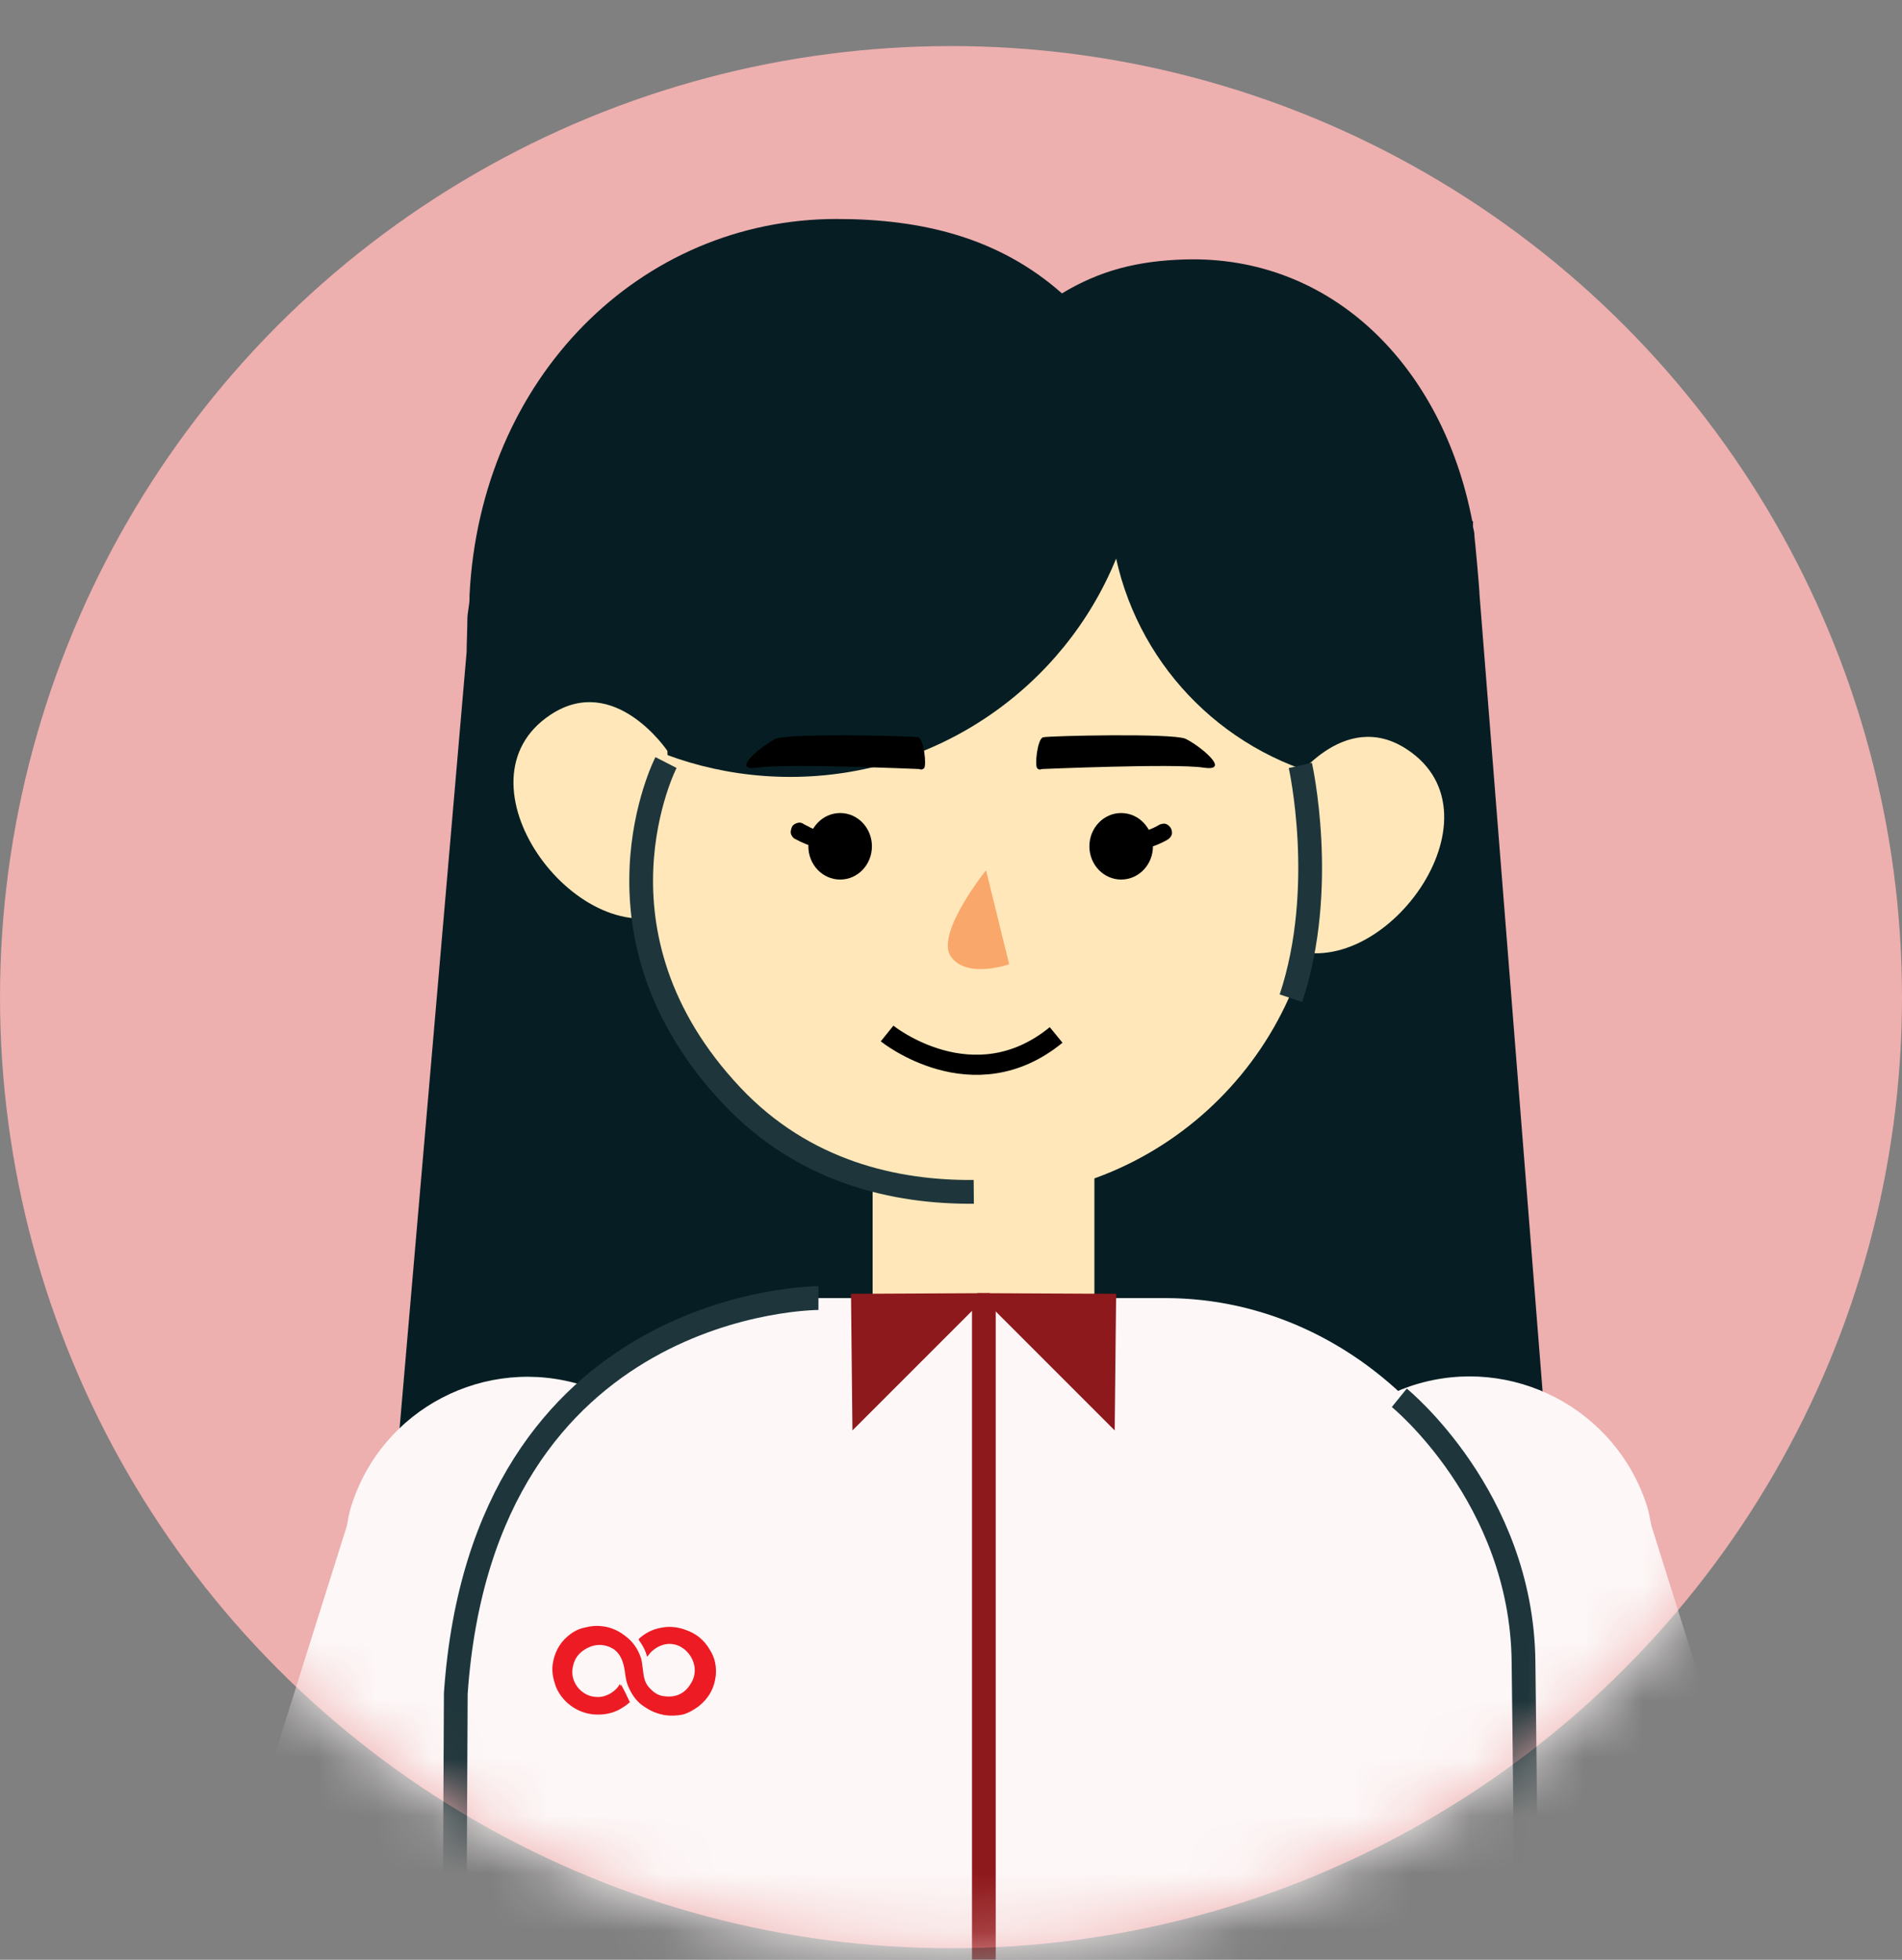 <svg width="33" height="34" viewBox="0 0 33 34" fill="none" xmlns="http://www.w3.org/2000/svg">
<rect x="0" y="0" width="33" height="34" fill="#808080" stroke="none"/>
<circle cx="16.5" cy="17.299" r="16.5" fill="#EEAFAF"/>
<mask id="mask0_397_37966" style="mask-type:alpha" maskUnits="userSpaceOnUse" x="0" y="0" width="33" height="34">
<circle cx="16.5" cy="17.299" r="16.5" fill="#D9D9D9"/>
</mask>
<g mask="url(#mask0_397_37966)">
<path d="M27.211 29.78L25.669 10.307C25.669 10.206 25.594 9.404 25.582 9.304C25.582 9.241 25.569 9.191 25.557 9.141V9.04H25.544C25.03 6.357 23.112 4.426 20.555 4.501C19.741 4.526 19.089 4.689 18.425 5.09C17.334 4.125 16.005 3.799 14.514 3.799C11.117 3.799 8.334 6.545 8.146 10.332V10.382C8.146 10.507 8.109 10.62 8.109 10.746C8.109 10.871 8.096 11.184 8.096 11.31L6.504 29.743L27.211 29.78Z" fill="#061E23"/>
<path d="M15.14 17.581V25.217H18.988V17.393H15.14V17.581Z" fill="#FFE7B9"/>
<path d="M12.232 28.074C12.771 26.382 11.831 24.563 10.126 24.037C8.434 23.498 6.617 24.438 6.09 26.143C6.053 26.256 6.04 26.369 6.015 26.482L3.17 35.51C3.094 35.661 3.019 35.811 2.969 35.987C2.944 36.062 2.944 36.125 2.932 36.2L-0.114 45.855C-0.164 45.968 -0.215 46.068 -0.252 46.181C-0.791 47.874 0.149 49.692 1.854 50.219C3.558 50.745 5.363 49.818 5.89 48.112C5.927 47.999 5.94 47.886 5.952 47.786L8.923 38.369C8.986 38.231 9.061 38.081 9.111 37.93C9.123 37.868 9.136 37.818 9.149 37.755L12.094 28.4C12.144 28.288 12.194 28.187 12.232 28.074Z" fill="#FDF7F7"/>
<path d="M34.932 46.169C34.894 46.057 34.844 45.956 34.794 45.843L31.748 36.188C31.735 36.113 31.723 36.05 31.698 35.975C31.648 35.812 31.573 35.649 31.497 35.499L28.652 26.47C28.627 26.357 28.614 26.245 28.577 26.132C28.038 24.439 26.233 23.498 24.541 24.025C22.849 24.564 21.909 26.37 22.435 28.063C22.473 28.176 22.523 28.276 22.573 28.376L25.518 37.731C25.531 37.793 25.531 37.843 25.556 37.906C25.606 38.057 25.669 38.207 25.744 38.345L28.715 47.762C28.74 47.875 28.752 47.988 28.777 48.088C29.316 49.781 31.121 50.721 32.813 50.195C34.518 49.681 35.458 47.875 34.932 46.169Z" fill="#FDF7F7"/>
<path d="M16.958 19.599C20.225 19.599 22.874 16.949 22.874 13.68C22.874 10.412 20.225 7.762 16.958 7.762C13.691 7.762 11.042 10.412 11.042 13.68C11.042 16.949 13.691 19.599 16.958 19.599Z" fill="white" stroke="black" stroke-width="0.825" stroke-miterlimit="10"/>
<path d="M16.996 20.79H16.933C13.687 20.79 11.054 18.157 11.054 14.909V11.197C11.054 7.95 13.687 5.316 16.933 5.316H16.996C20.242 5.316 22.874 7.95 22.874 11.197V14.909C22.874 18.157 20.242 20.79 16.996 20.79Z" fill="#FFE7B9"/>
<path d="M26.497 33.943C26.497 33.93 26.509 33.918 26.509 33.905V29.378C26.509 25.604 23.677 22.52 20.217 22.52H14.213C10.754 22.52 7.921 25.604 7.921 29.378V33.705C7.896 33.843 7.883 33.98 7.883 34.118V37.002C7.883 41.14 10.979 44.514 14.765 44.514H19.628C23.413 44.514 26.509 41.128 26.509 37.002V34.118C26.509 34.056 26.497 34.005 26.497 33.943Z" fill="#FDF7F7"/>
<path d="M11.228 28.74C11.253 28.715 11.278 28.677 11.304 28.652C11.429 28.539 11.579 28.489 11.742 28.539C11.855 28.564 11.93 28.639 11.993 28.727C12.106 28.89 12.106 29.078 12.005 29.229C11.893 29.392 11.742 29.467 11.554 29.442C11.429 29.429 11.329 29.354 11.254 29.266C11.178 29.179 11.166 29.066 11.153 28.953C11.141 28.89 11.141 28.815 11.116 28.752C11.065 28.602 10.978 28.476 10.84 28.376C10.727 28.288 10.602 28.251 10.464 28.226C10.364 28.213 10.263 28.226 10.163 28.251C10.05 28.288 9.962 28.338 9.875 28.401C9.724 28.539 9.637 28.702 9.611 28.903C9.599 29.028 9.611 29.141 9.662 29.254C9.712 29.392 9.799 29.505 9.912 29.592C10.025 29.68 10.163 29.73 10.301 29.743C10.464 29.755 10.614 29.73 10.752 29.655C10.815 29.617 10.877 29.58 10.928 29.53C10.877 29.417 10.827 29.317 10.777 29.229C10.714 29.342 10.552 29.442 10.401 29.454C10.263 29.454 10.15 29.404 10.05 29.304C9.95 29.191 9.912 29.066 9.937 28.928C9.962 28.79 10.025 28.69 10.15 28.614C10.313 28.514 10.476 28.514 10.639 28.602C10.79 28.69 10.852 28.84 10.865 29.003C10.877 29.103 10.89 29.216 10.94 29.304C11.003 29.442 11.091 29.542 11.216 29.63C11.316 29.693 11.416 29.73 11.529 29.755C11.642 29.768 11.742 29.768 11.855 29.743C11.943 29.718 12.031 29.668 12.118 29.605C12.294 29.467 12.394 29.291 12.419 29.066C12.432 28.915 12.407 28.765 12.319 28.627C12.219 28.451 12.068 28.326 11.88 28.276C11.755 28.238 11.63 28.226 11.504 28.251C11.354 28.276 11.228 28.338 11.116 28.439C11.103 28.451 11.103 28.464 11.116 28.476C11.153 28.539 11.203 28.639 11.228 28.74Z" fill="#ED1C24"/>
<path d="M11.229 28.739C11.204 28.638 11.154 28.55 11.091 28.463C11.079 28.45 11.079 28.438 11.091 28.425C11.204 28.325 11.329 28.262 11.48 28.237C11.605 28.212 11.73 28.224 11.856 28.262C12.044 28.325 12.194 28.45 12.294 28.613C12.37 28.751 12.407 28.902 12.395 29.052C12.37 29.278 12.269 29.453 12.094 29.591C12.018 29.654 11.931 29.692 11.831 29.729C11.73 29.754 11.617 29.767 11.505 29.742C11.392 29.729 11.292 29.679 11.191 29.616C11.066 29.541 10.978 29.428 10.915 29.29C10.865 29.19 10.853 29.09 10.84 28.989C10.815 28.826 10.765 28.676 10.615 28.588C10.452 28.488 10.289 28.488 10.126 28.601C10.013 28.676 9.938 28.776 9.913 28.914C9.888 29.052 9.925 29.19 10.026 29.29C10.126 29.391 10.239 29.441 10.377 29.441C10.527 29.441 10.69 29.34 10.753 29.215C10.803 29.315 10.853 29.416 10.903 29.516C10.865 29.566 10.803 29.604 10.727 29.641C10.59 29.717 10.439 29.742 10.276 29.729C10.138 29.717 10.001 29.666 9.888 29.579C9.775 29.491 9.687 29.378 9.637 29.24C9.599 29.127 9.574 29.015 9.587 28.889C9.612 28.688 9.7 28.513 9.85 28.387C9.938 28.312 10.026 28.262 10.138 28.237C10.239 28.212 10.339 28.199 10.439 28.212C10.577 28.224 10.702 28.275 10.815 28.362C10.953 28.463 11.041 28.588 11.091 28.739C11.116 28.801 11.116 28.864 11.129 28.939C11.141 29.052 11.154 29.165 11.229 29.253C11.304 29.353 11.404 29.416 11.53 29.428C11.73 29.453 11.881 29.378 11.981 29.215C12.081 29.065 12.081 28.877 11.968 28.713C11.906 28.626 11.818 28.563 11.718 28.525C11.542 28.475 11.404 28.525 11.279 28.638C11.279 28.676 11.254 28.701 11.229 28.739Z" fill="#ED1C24"/>
<path d="M23.376 11.622C23.376 7.973 20.505 5.014 16.958 5.014C15.918 5.014 14.94 5.302 14.063 5.753C13.436 6.042 12.909 6.443 12.483 6.895C12.408 6.97 12.358 7.045 12.283 7.12C12.182 7.246 12.07 7.371 11.982 7.509C11.255 8.437 10.779 9.565 10.628 10.807C10.428 11.797 10.415 12.525 10.415 12.525C11.368 13.127 12.496 13.478 13.712 13.478C16.269 13.478 18.462 11.91 19.365 9.691C19.791 11.622 21.32 13.139 23.288 13.54C23.288 13.54 23.426 12.813 23.376 11.797C23.363 11.735 23.376 11.685 23.376 11.622Z" fill="#061E23"/>
<path d="M22.385 13.63C22.385 13.63 23.3 12.263 24.415 13.003C26.158 14.156 23.977 17.116 22.322 16.439" fill="#FFE7B9"/>
<path d="M11.643 15.837C9.989 16.514 7.808 13.555 9.55 12.401C10.665 11.661 11.58 13.028 11.58 13.028" fill="#FFE7B9"/>
<path d="M14.2 22.52C14.2 22.52 8.385 22.507 7.908 29.378L7.871 37.002C7.871 37.002 7.996 40.1 9.35 41.579" stroke="#1E363B" stroke-width="0.412" stroke-miterlimit="10"/>
<path d="M24.278 24.25C24.278 24.25 26.396 25.968 26.433 28.814C26.471 31.661 26.509 37.002 26.509 37.002C26.509 37.002 26.471 39.46 25.481 40.902" stroke="#1E363B" stroke-width="0.412" stroke-miterlimit="10"/>
<path d="M11.555 13.229C11.555 13.229 10.039 16.188 12.696 19.009C13.949 20.338 15.541 20.689 16.895 20.677" stroke="#1E363B" stroke-width="0.412" stroke-miterlimit="10"/>
<path d="M22.561 13.279C22.561 13.279 23.037 15.398 22.398 17.317" stroke="#1E363B" stroke-width="0.412" stroke-miterlimit="10"/>
<path d="M17.172 22.434L14.79 24.816L14.765 22.446L17.172 22.434Z" fill="#8E191C"/>
<path d="M16.958 22.434L19.34 24.816L19.365 22.446L16.958 22.434Z" fill="#8E191C"/>
<path d="M17.07 22.471V38.998" stroke="#8E191C" stroke-width="0.412" stroke-miterlimit="10"/>
<path d="M18.073 13.342C18.073 13.342 20.38 13.242 20.881 13.317C21.382 13.393 20.806 12.929 20.567 12.816C20.329 12.716 18.198 12.766 18.098 12.791C17.998 12.816 17.948 13.292 17.998 13.33C18.035 13.368 18.073 13.342 18.073 13.342Z" fill="black"/>
<path d="M19.452 15.259C19.757 15.259 20.004 15.001 20.004 14.682C20.004 14.364 19.757 14.105 19.452 14.105C19.148 14.105 18.901 14.364 18.901 14.682C18.901 15.001 19.148 15.259 19.452 15.259Z" fill="black"/>
<path d="M19.902 14.708C20.028 14.683 20.141 14.633 20.253 14.57C20.291 14.545 20.316 14.52 20.329 14.482C20.341 14.445 20.329 14.395 20.316 14.37C20.291 14.332 20.266 14.307 20.228 14.294C20.191 14.282 20.153 14.294 20.116 14.307C20.078 14.332 20.028 14.357 19.99 14.37C20.003 14.37 20.015 14.357 20.028 14.357C19.965 14.382 19.915 14.407 19.852 14.42C19.815 14.432 19.777 14.457 19.765 14.495C19.74 14.533 19.74 14.57 19.752 14.608C19.74 14.683 19.815 14.721 19.902 14.708Z" fill="black"/>
<path d="M15.956 13.342C15.956 13.342 13.649 13.242 13.148 13.317C12.647 13.393 13.223 12.929 13.461 12.816C13.7 12.716 15.83 12.766 15.931 12.791C16.031 12.816 16.081 13.292 16.031 13.33C15.981 13.368 15.956 13.342 15.956 13.342Z" fill="black"/>
<path d="M14.577 15.259C14.882 15.259 15.128 15.001 15.128 14.682C15.128 14.364 14.882 14.105 14.577 14.105C14.272 14.105 14.025 14.364 14.025 14.682C14.025 15.001 14.272 15.259 14.577 15.259Z" fill="black"/>
<path d="M14.2 14.405C14.138 14.393 14.075 14.367 14.025 14.342C14.037 14.342 14.05 14.355 14.063 14.355C14.012 14.33 13.975 14.317 13.937 14.292C13.9 14.267 13.862 14.267 13.825 14.28C13.787 14.292 13.749 14.317 13.737 14.355C13.724 14.393 13.712 14.43 13.724 14.468C13.737 14.505 13.762 14.543 13.799 14.556C13.912 14.618 14.025 14.668 14.15 14.694C14.188 14.706 14.238 14.694 14.263 14.681C14.301 14.668 14.326 14.631 14.338 14.593C14.351 14.556 14.351 14.505 14.326 14.48C14.276 14.443 14.238 14.418 14.2 14.405Z" fill="black"/>
<path d="M17.108 15.098C17.108 15.098 16.231 16.189 16.494 16.59C16.77 16.991 17.509 16.728 17.509 16.728" fill="#F9A76A"/>
<path d="M15.391 17.93C15.391 17.93 16.883 19.134 18.324 17.955" stroke="black" stroke-width="0.349" stroke-miterlimit="10"/>
</g>
</svg>

